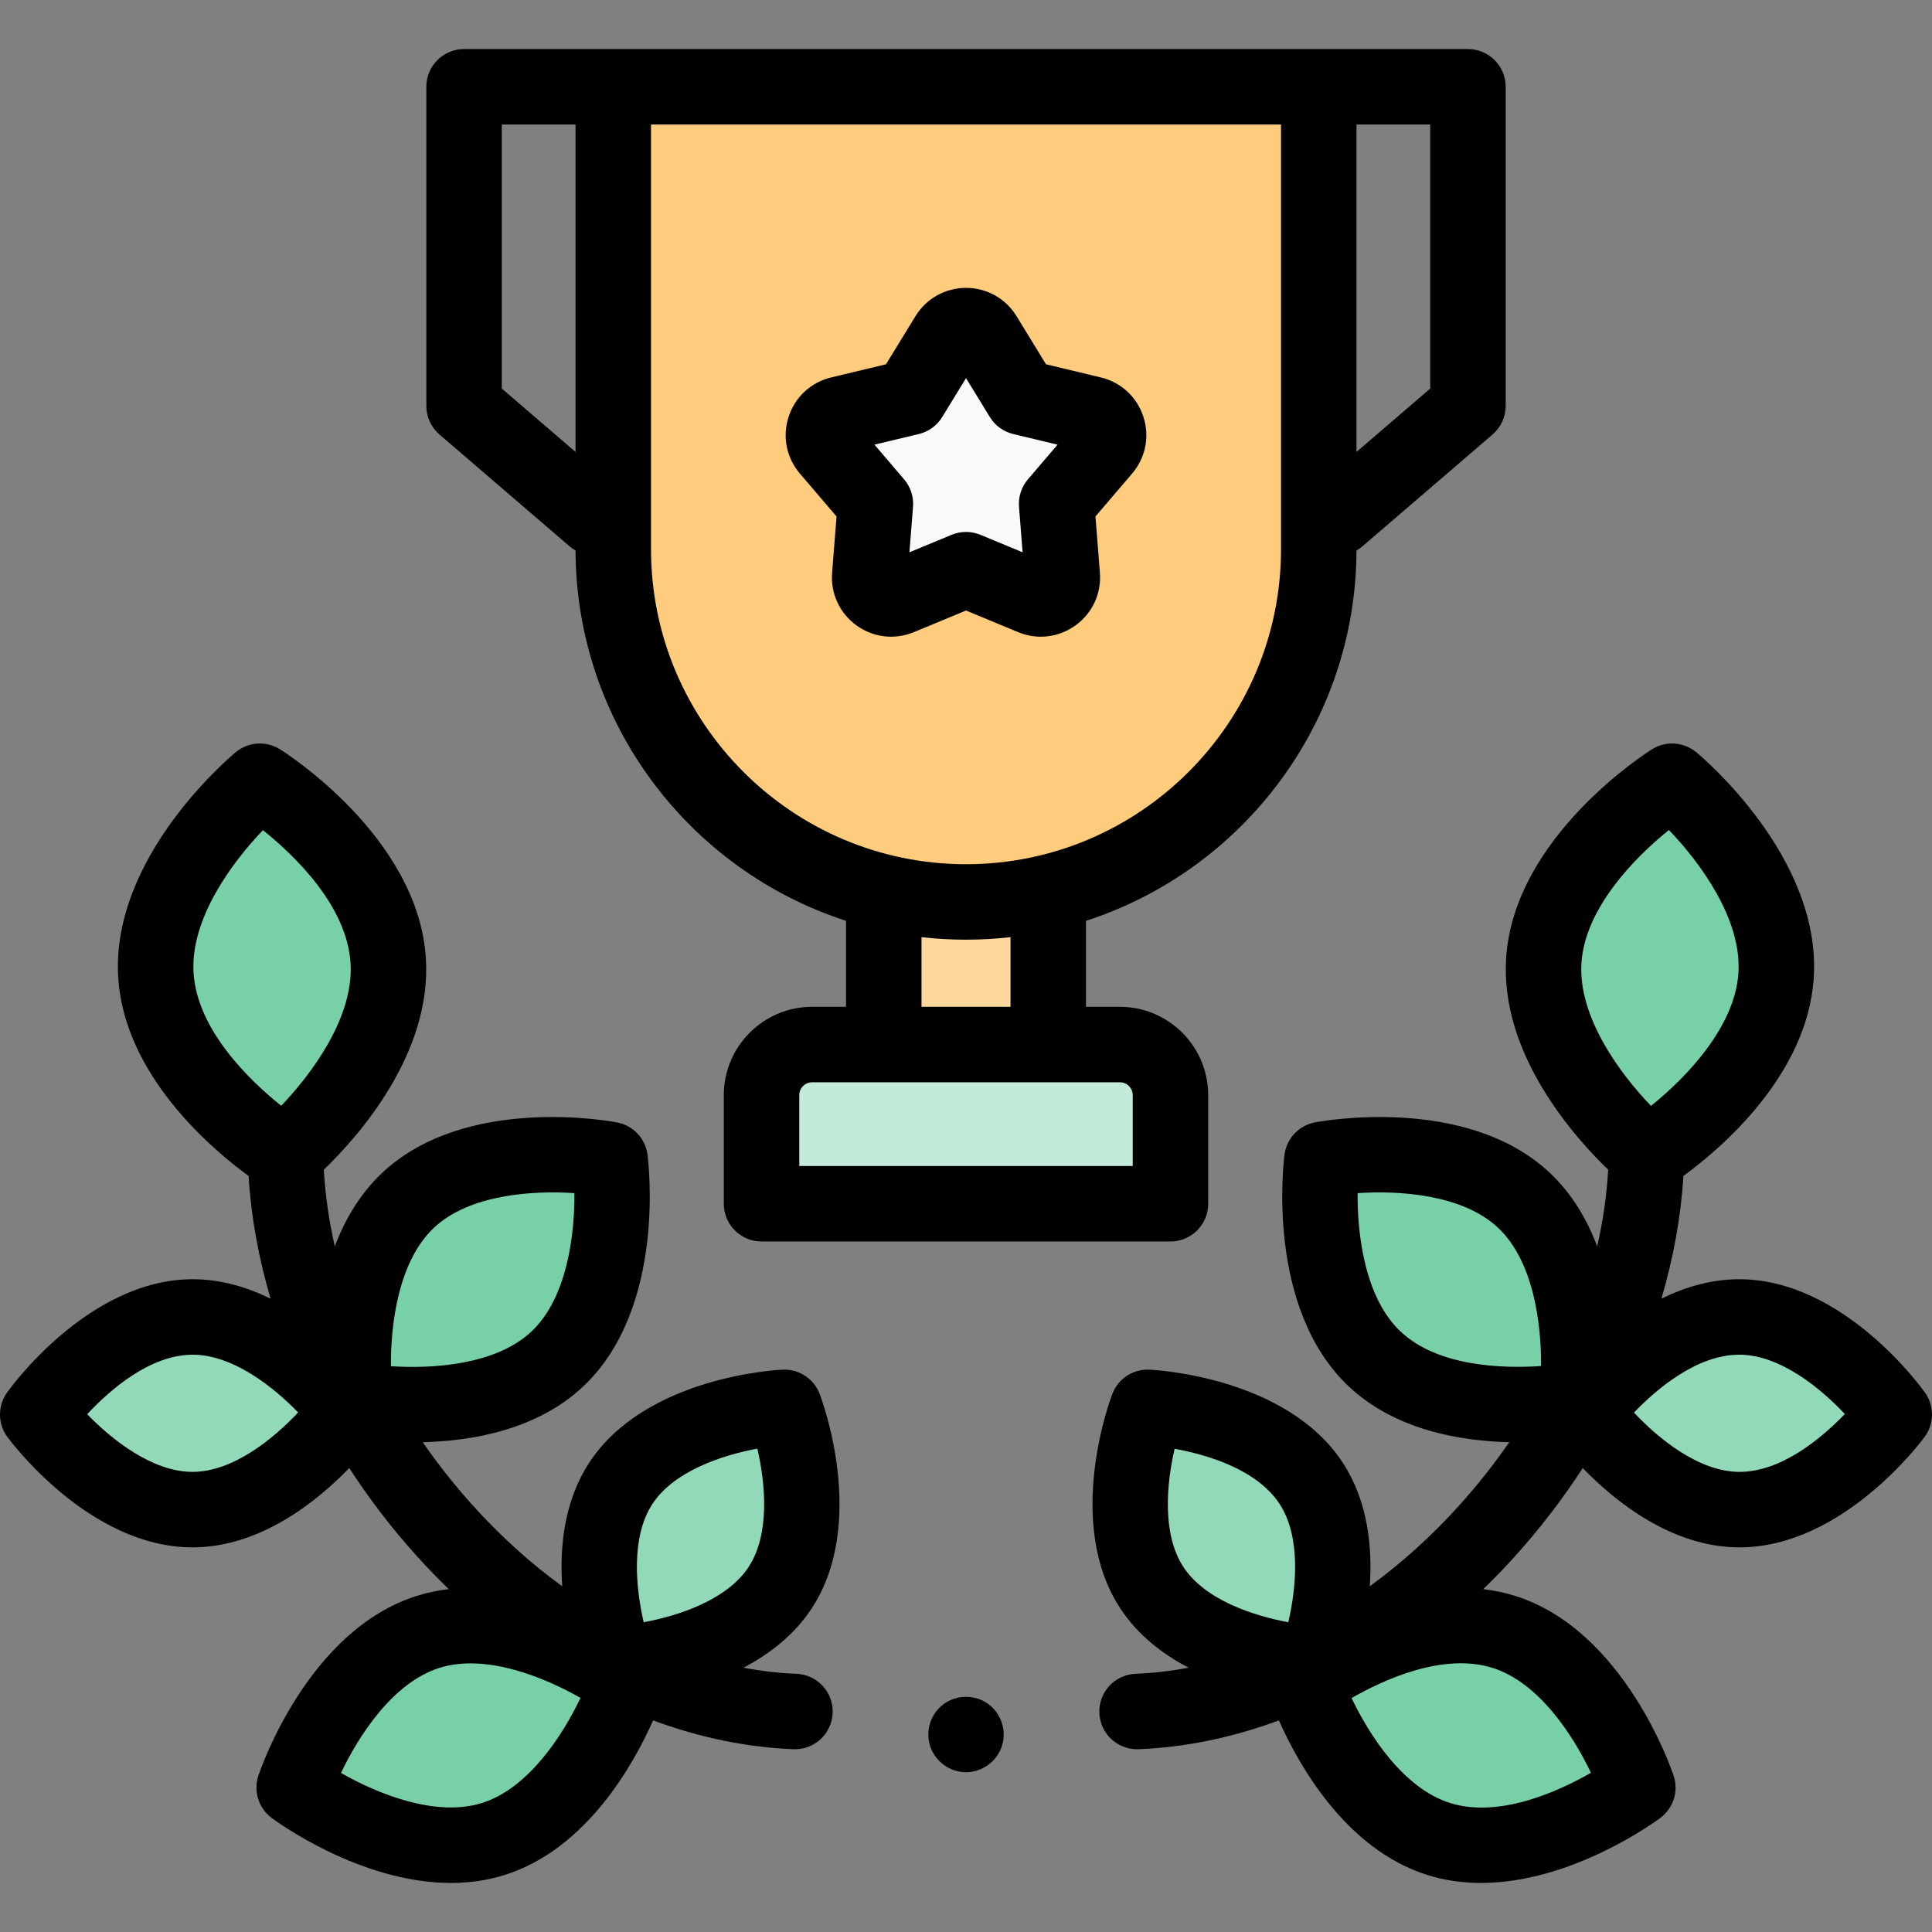 <svg height="512pt" viewBox="0 -13 512.002 512" width="512pt" xmlns="http://www.w3.org/2000/svg"><rect x="0" y="-13" width="512.002" height="512" fill="#808080" stroke="none"/><path d="m50.848 336.012c22.668-.176 41.242 25.203 41.242 25.203s-18.176 25.672-40.844 25.848c-22.668.176-41.242-25.207-41.242-25.207s18.176-25.668 40.844-25.844zm0 0" fill="#91d9b9"/><path d="m108.105 305.129c18.648-17.594 53.574-10.855 53.574-10.855s4.691 35.258-13.953 52.852c-18.648 17.59-53.574 10.852-53.574 10.852s-4.691-35.258 13.953-52.848zm0 0" fill="#78d0a9"/><path d="m113.5 419.453c24.383-7.637 52.746 13.621 52.746 13.621s-11.16 33.648-35.539 41.285c-24.379 7.641-52.746-13.621-52.746-13.621s11.16-33.645 35.539-41.285zm0 0" fill="#78d0a9"/><path d="m164.535 380.086c12.277-18.75 43.344-20.125 43.344-20.125s11.16 29.023-1.117 47.773c-12.277 18.75-43.344 20.121-43.344 20.121s-11.16-29.023 1.117-47.77zm0 0" fill="#91d9b9"/><path d="m102.879 241.516c1.777 27.332-27.559 51.492-27.559 51.492s-32.219-20.156-33.996-47.484c-1.781-27.332 27.555-51.492 27.555-51.492s32.219 20.152 34 47.484zm0 0" fill="#78d0a9"/><path d="m461.156 336.012c-22.668-.176-41.242 25.203-41.242 25.203s18.176 25.672 40.848 25.848c22.668.176 41.242-25.207 41.242-25.207s-18.18-25.668-40.848-25.844zm0 0" fill="#91d9b9"/><path d="m403.898 305.129c-18.645-17.594-53.57-10.855-53.57-10.855s-4.691 35.258 13.953 52.852c18.648 17.59 53.574 10.852 53.574 10.852s4.691-35.258-13.957-52.848zm0 0" fill="#78d0a9"/><path d="m398.504 419.453c-24.379-7.637-52.746 13.621-52.746 13.621s11.164 33.648 35.543 41.285c24.379 7.641 52.742-13.621 52.742-13.621s-11.16-33.645-35.539-41.285zm0 0" fill="#78d0a9"/><path d="m347.469 380.086c-12.277-18.75-43.344-20.125-43.344-20.125s-11.16 29.023 1.117 47.773c12.277 18.75 43.344 20.121 43.344 20.121s11.16-29.023-1.117-47.77zm0 0" fill="#91d9b9"/><path d="m409.129 241.516c-1.781 27.332 27.555 51.492 27.555 51.492s32.219-20.156 34-47.484c1.777-27.332-27.559-51.492-27.559-51.492s-32.219 20.152-33.996 47.484zm0 0" fill="#78d0a9"/><path d="m234.207 226.09v37.723h43.59v-37.723" fill="#ffd89e"/><path d="m256.004 226.027c-51.629 0-93.48-41.855-93.48-93.48v-122.547h186.961v122.547c0 51.625-41.855 93.48-93.48 93.48zm0 0" fill="#ffcb7c"/><path d="m310.184 306.008h-108.363v-28.785c0-7.406 6.004-13.41 13.41-13.41h81.543c7.406 0 13.41 6.004 13.41 13.41zm0 0" fill="#c4ead9"/><path d="m260.875 76.02 9.969 16.277 18.562 4.453c4.148.996 5.781 6.02 3.008 9.266l-12.398 14.512 1.5 19.027c.336 4.254-3.938 7.359-7.879 5.727l-17.633-7.309-17.633 7.309c-3.941 1.633-8.219-1.473-7.883-5.727l1.5-19.027-12.398-14.512c-2.77-3.246-1.137-8.27 3.012-9.266l18.559-4.453 9.973-16.277c2.227-3.637 7.512-3.637 9.742 0zm0 0" fill="#f9f9f9"/><path d="m389.023 0h-266.039c-5.523 0-10 4.477-10 10v84.566c0 2.914 1.27 5.684 3.48 7.582l34.496 29.645c.496.426 1.02.793 1.562 1.102.152 45.82 30.238 84.723 71.684 98.133v22.785h-8.977c-12.906 0-23.41 10.504-23.41 23.41v28.785c0 5.52 4.477 10 10 10h108.363c5.523 0 10-4.48 10-10v-28.785c0-12.906-10.5-23.41-23.41-23.41h-8.973v-22.785c41.445-13.41 71.531-52.312 71.684-98.133.543-.309 1.066-.676 1.559-1.102l34.496-29.645c2.211-1.898 3.484-4.668 3.484-7.582v-84.566c0-5.523-4.48-10-10-10zm-256.039 89.973v-69.973h19.539v86.766zm167.199 187.25v18.785h-88.363v-18.785c0-1.879 1.531-3.41 3.41-3.41h81.543c1.883 0 3.41 1.531 3.41 3.41zm-32.387-23.41h-23.59v-18.457c3.871.441 7.809.668 11.793.668 3.988 0 7.926-.227 11.797-.668zm71.688-121.266c0 46.031-37.449 83.48-83.48 83.48s-83.48-37.449-83.48-83.48v-112.547h166.961zm39.539-42.574-19.539 16.793v-86.766h19.539zm0 0"/><path d="m275.848 155.73c-2.031 0-4.082-.398-6.039-1.211l-13.805-5.723-13.805 5.723c-5.094 2.109-10.793 1.438-15.254-1.805-4.457-3.238-6.859-8.453-6.426-13.949l1.176-14.895-9.707-11.359c-3.582-4.191-4.699-9.82-3-15.062 1.703-5.242 5.922-9.141 11.281-10.426l14.527-3.484 7.809-12.742c2.879-4.699 7.887-7.504 13.398-7.504 5.512 0 10.52 2.805 13.398 7.504l7.805 12.742 14.531 3.484c5.359 1.289 9.574 5.184 11.277 10.426 1.703 5.238.582 10.871-3 15.062l-9.707 11.359 1.176 14.898c.434 5.492-1.969 10.707-6.426 13.945-2.742 1.992-5.957 3.016-9.211 3.016zm-44.105-50.891 7.852 9.191c1.723 2.016 2.574 4.637 2.363 7.281l-.949 12.051 11.164-4.629c2.453-1.016 5.207-1.016 7.66 0l11.164 4.629-.949-12.051c-.211-2.645.641-5.266 2.363-7.281l7.852-9.191-11.75-2.82c-2.582-.617-4.812-2.238-6.195-4.5l-6.312-10.305-6.312 10.305c-1.387 2.266-3.617 3.883-6.195 4.504zm55.328 1.633h.012zm0 0"/><path d="m211.062 430.574c-4.66-.184-9.348-.727-14.035-1.621 6.895-3.605 13.465-8.656 18.102-15.742 14.91-22.77 2.613-55.457 2.082-56.84-1.543-4.012-5.5-6.59-9.773-6.398-1.48.062-36.355 1.863-51.27 24.633-6.66 10.176-7.895 22.328-7.168 32.781-8.371-6.086-16.352-13.273-23.723-21.449-4.812-5.34-9.238-10.941-13.246-16.738 13.238-.324 30.387-3.324 42.555-14.801 22.117-20.867 17.223-59.797 17.004-61.441-.566-4.266-3.797-7.688-8.02-8.5-1.629-.316-40.207-7.469-62.328 13.398-5.883 5.551-9.855 12.379-12.512 19.445-1.551-6.793-2.535-13.594-2.914-20.32 8.887-8.547 28.699-30.621 27.039-56.113-2.086-32.074-37.184-54.379-38.676-55.312-3.645-2.281-8.34-1.977-11.66.758-1.359 1.121-33.266 27.785-31.176 59.859 1.684 25.891 24.871 45.414 34.535 52.473.656 10.785 2.641 21.711 5.836 32.52-6.215-3.062-13.188-5.152-20.637-5.152-.102 0-.207 0-.312 0-27.473.215-48.062 28.848-48.926 30.066-2.484 3.508-2.449 8.215.09 11.684.879 1.203 21.754 29.305 49.082 29.301h.309c17.801-.137 32.707-12.203 41.238-21.016 5.266 8.129 11.242 15.934 17.863 23.281 2.758 3.059 5.598 6 8.508 8.812-2.812.324-5.629.898-8.418 1.773-28.938 9.062-41.523 46.105-42.043 47.676-1.355 4.082.051 8.574 3.492 11.152 1.109.832 23.355 17.258 47.551 17.258 4.699 0 9.477-.621 14.184-2.098 21.785-6.824 34.305-29.516 39.383-40.977 12.258 4.535 24.797 7.148 37.203 7.633.133.004.266.008.398.008 5.34 0 9.773-4.227 9.984-9.613.215-5.52-4.082-10.164-9.602-10.379zm-38.16-45.012c5.75-8.781 18.641-12.957 27.805-14.656 2.113 9.09 3.438 22.57-2.312 31.352s-18.641 12.957-27.809 14.652c-2.109-9.09-3.434-22.566 2.316-31.348zm-57.934-73.16c9.465-8.93 26.324-9.941 37.258-9.211.09 10.961-1.902 27.73-11.363 36.656-9.465 8.93-26.332 9.941-37.258 9.211-.094-10.961 1.902-27.73 11.363-36.656zm-63.801 64.66c-.051 0-.102 0-.156 0-10.633 0-21.359-8.527-27.906-15.281 5.945-6.375 16.551-15.684 27.82-15.77h.156c10.645 0 21.387 8.547 27.934 15.305-6.48 6.902-17.152 15.664-27.848 15.746zm.133-132.191c-.934-14.332 10.207-29.344 18.383-37.871 8.301 6.652 22.227 19.984 23.215 35.164.934 14.336-10.207 29.344-18.379 37.875-8.301-6.652-22.23-19.984-23.219-35.168zm76.414 219.945c-12.352 3.871-27.879-2.551-37.352-7.965 4.695-9.855 13.781-23.988 26.129-27.855 12.352-3.867 27.875 2.555 37.352 7.965-4.695 9.859-13.781 23.988-26.129 27.855zm0 0"/><path d="m510.164 356.078c-.863-1.219-21.453-29.852-48.93-30.066-.102 0-.207 0-.309 0-7.449 0-14.422 2.09-20.637 5.152 3.195-10.809 5.18-21.734 5.832-32.52 9.668-7.059 32.855-26.582 34.539-52.473 2.09-32.074-29.816-58.738-31.176-59.859-3.32-2.73-8.016-3.039-11.66-.758-1.496.934-36.586 23.238-38.676 55.312-1.66 25.492 18.152 47.566 27.039 56.117-.379 6.723-1.363 13.523-2.914 20.316-2.656-7.066-6.629-13.895-12.512-19.445-22.121-20.867-60.695-13.715-62.328-13.398-4.223.812-7.453 4.238-8.02 8.5-.219 1.645-5.113 40.574 17.004 61.441 12.168 11.48 29.316 14.477 42.555 14.801-4.008 5.797-8.434 11.398-13.246 16.738-7.371 8.176-15.352 15.363-23.723 21.449.727-10.453-.508-22.605-7.168-32.777 0 0 0 0 0-.004-14.914-22.77-49.789-24.566-51.266-24.633-4.297-.176-8.234 2.387-9.777 6.402-.531 1.379-12.828 34.066 2.082 56.84 4.641 7.082 11.207 12.137 18.105 15.738-4.691.895-9.379 1.441-14.035 1.621-5.52.215-9.82 4.863-9.605 10.383.211 5.383 4.641 9.609 9.984 9.609.133 0 .266-.004.398-.008 12.406-.48 24.941-3.094 37.203-7.633 5.078 11.465 17.594 34.152 39.383 40.977 4.707 1.477 9.48 2.098 14.184 2.098 24.191 0 46.438-16.426 47.547-17.258 3.441-2.578 4.852-7.07 3.496-11.152-.523-1.57-13.109-38.609-42.043-47.676-2.793-.875-5.609-1.449-8.418-1.773 2.91-2.812 5.746-5.75 8.504-8.812 6.621-7.348 12.598-15.152 17.867-23.281 8.527 8.812 23.434 20.879 41.234 21.016.105.004.207.004.312.004 27.32 0 48.199-28.102 49.078-29.301 2.543-3.473 2.578-8.18.094-11.688zm-150.383-52.887c10.938-.727 27.797.285 37.254 9.207 9.453 8.914 11.453 25.656 11.367 36.613-9.93.672-27.266.262-37.258-9.164-9.465-8.926-11.457-25.703-11.363-36.656zm-48.496 67.75c8.469 1.539 21.762 5.371 27.82 14.621 5.75 8.785 4.422 22.27 2.312 31.348-9.176-1.699-22.059-5.871-27.809-14.652-5.746-8.773-4.426-22.238-2.324-31.316zm110.336 85.867c-8.602 4.93-24.289 12.098-37.332 8.008-12.332-3.863-21.41-17.961-26.105-27.812 8.602-4.93 24.289-12.09 37.332-8.008 12.332 3.863 21.41 17.965 26.105 27.812zm-2.516-214.645c.934-14.355 13.965-27.812 23.18-35.203 8.184 8.527 19.355 23.559 18.418 37.91-.934 14.355-13.961 27.816-23.176 35.207-8.184-8.531-19.355-23.562-18.422-37.914zm41.895 134.898c-.051 0-.109 0-.16 0-10.688-.082-21.352-8.828-27.824-15.719 6.02-6.25 16.691-15.332 27.902-15.332h.16c10.688.082 21.352 8.828 27.824 15.719-6.016 6.25-16.691 15.332-27.902 15.332zm0 0"/><path d="m256.004 456.656c-4.25 0-8.086-2.785-9.465-6.785-1.375-3.996.027-8.582 3.379-11.148 3.23-2.473 7.73-2.711 11.223-.641 3.594 2.129 5.473 6.441 4.664 10.527-.918 4.617-5.094 8.047-9.801 8.047zm0 0"/></svg>